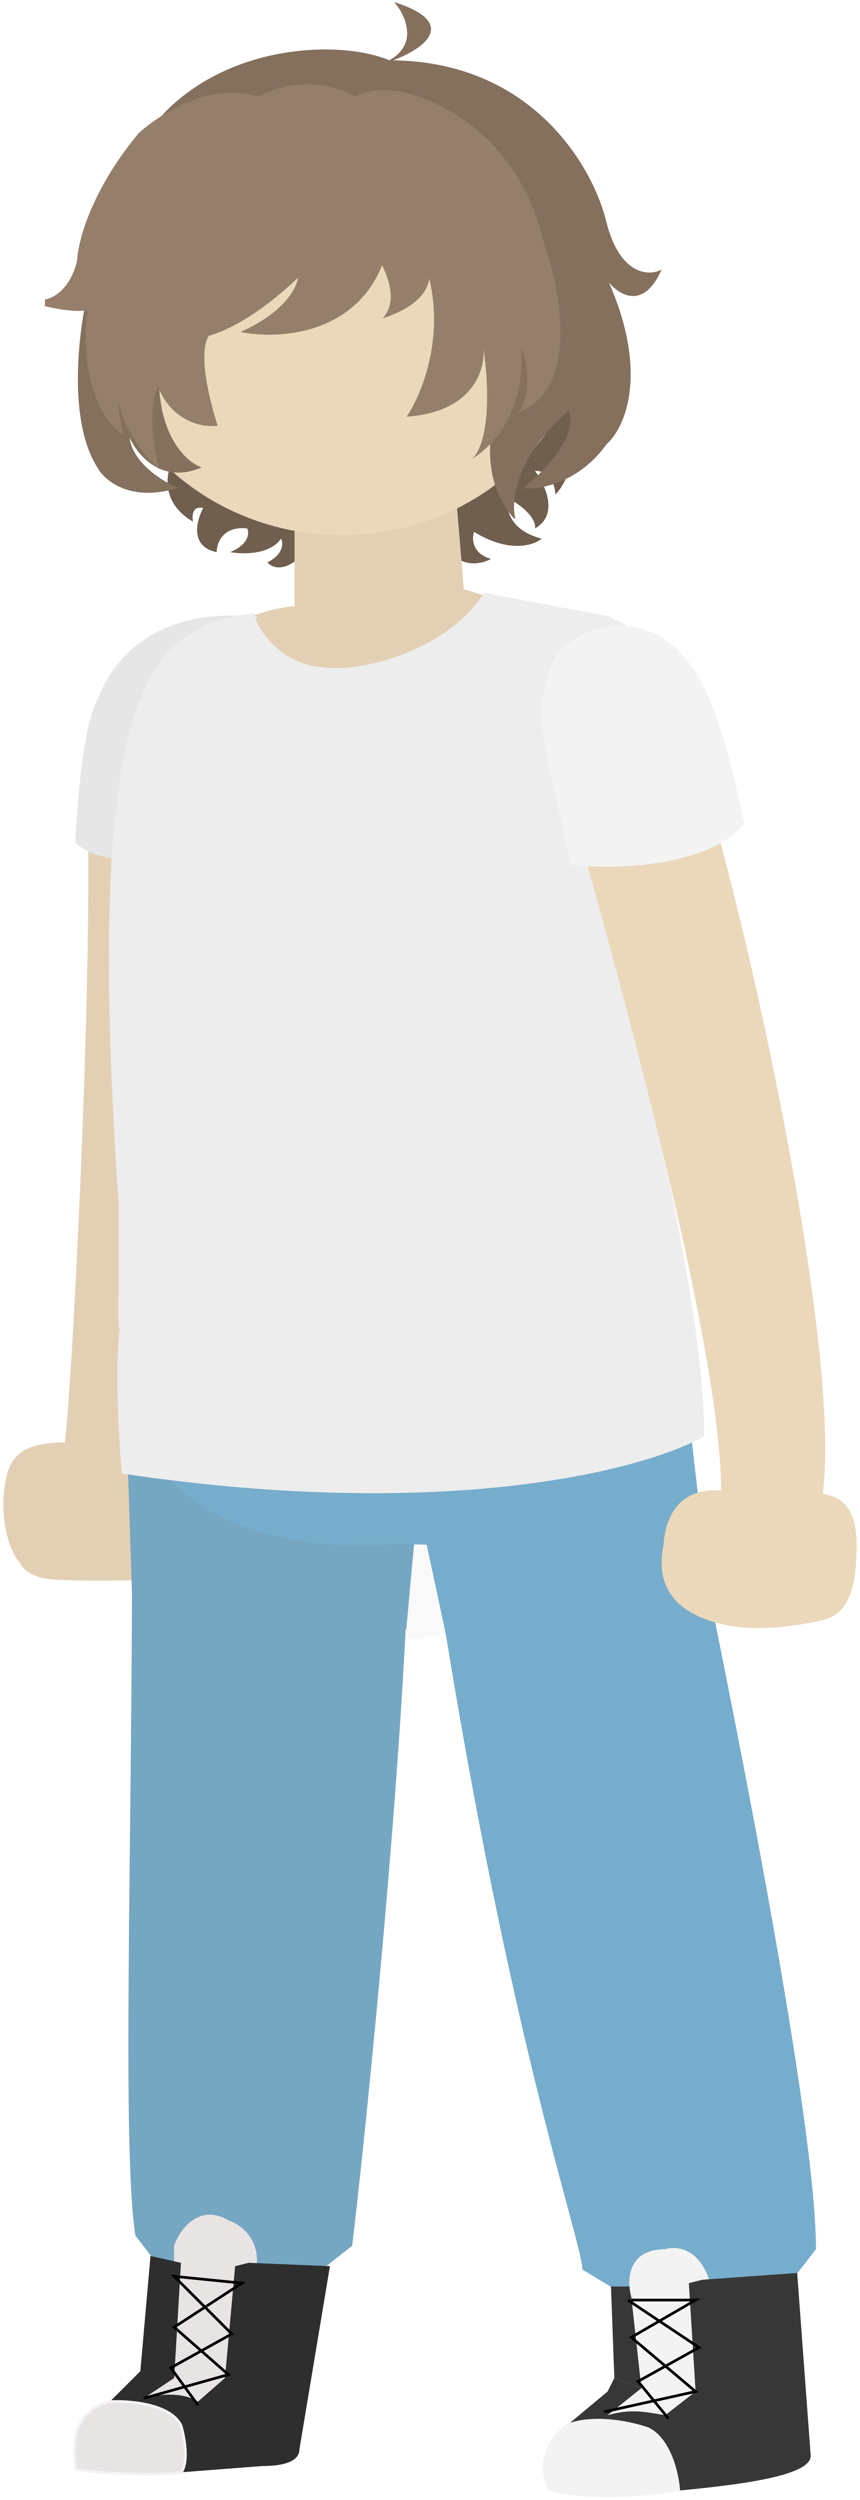 <svg width="127" height="369" viewBox="0 0 127 369" fill="none" xmlns="http://www.w3.org/2000/svg">
<path d="M44.001 82.5L46.001 82L44.5 78L25.501 68C24.501 69.833 23.701 74.2 28.501 77C28.334 76.167 28.401 74.6 30 75C29 76.833 28 80.7 32.001 81.5C32.001 80.167 32.901 77.6 36.501 78C36.834 78.667 36.8 80.3 34.001 81.5C35.834 81.833 39.901 81.9 41.501 79.5C41.834 80.167 41.901 81.8 39.501 83C40.001 83.667 41.6 84.5 44.001 82.5Z" fill="#705F4F"/>
<path d="M44 21.5H33.5" stroke="black"/>
<path d="M9.571 212.911C10.533 206.112 13.391 151.512 13.004 123.469L25.957 119.911L25.961 189.889L24.752 233.221C18.548 233.221 14.252 233.423 9.571 233.221C7.739 233.141 4.228 233.277 2.752 230.411C2.108 229.882 -0.322 225.27 0.754 218.911C1.346 215.411 2.752 212.911 9.571 212.911Z" fill="#E3D0B4"/>
<ellipse cx="59" cy="169" rx="41" ry="73" fill="#C4C4C4" fill-opacity="0.09"/>
<path d="M47.44 78.642C47.202 80.04 46.711 84.174 46.457 82.779C46.387 82.394 45.578 79.515 45.578 80.608C45.578 84.912 45.206 81.993 47.44 80.504" stroke="black" stroke-opacity="0.08" stroke-width="3" stroke-linecap="round"/>
<path d="M64.196 76.781C64.131 80.07 63.266 86.606 63.266 86.606C63.266 86.606 64.129 83.046 64.196 81.228C64.381 76.235 63.266 83.562 63.266 85.158" stroke="black" stroke-opacity="0.08" stroke-width="3" stroke-linecap="round"/>
<path d="M19.223 354L26.223 350L35.723 351L30.223 355.5L19.223 354Z" fill="#E8E4E4" stroke="#F3F3F3" stroke-width="0.4"/>
<path d="M89.223 357L94.723 352H104.723L99.723 357H89.223Z" fill="#F3F3F3"/>
<path d="M19.996 330C18 317.5 19.494 273 19.496 229L59.996 238.5C58.5 271 53.5 319.5 52 331.5L45 337L23.496 334.5L19.996 330Z" fill="#76A7C2"/>
<path d="M86 335C86 331 75.5 302.5 65 236L104 231.5C108.5 253.5 120.5 313 120.5 332L117 336.5L91 338L86 335Z" fill="#77ADCC"/>
<path d="M93.223 337.5H90.223L90.723 351L94.723 352.5L93.223 337.5Z" fill="#373737"/>
<path d="M102.721 352.5H94.721L93.221 339C92.554 336.667 92.621 332 98.221 332C99.721 331.5 103.121 331.7 104.721 336.5C104.721 340 105.921 342.1 102.721 352.5Z" fill="#F3F3F3"/>
<path d="M37.181 337.361L33.66 351.507L25.5 350.5L25.72 331.433C26.566 329.122 29.362 325.15 33.777 327.748C35.899 328.453 39.551 331.363 37.181 337.361Z" fill="#E8E4E4"/>
<path d="M117.723 335.5L103.723 336.5L101.723 337L102.723 353L98.223 356.5C95.223 356 93.223 355.5 89.723 356.5L94.723 352.5L90.723 351L89.723 353L83.723 358L96.223 368C105.056 367.167 119.723 366 119.723 362.5L117.723 335.5Z" fill="#373737"/>
<path d="M92.723 339.5L103.223 346.5L94.223 351.5L98.723 357" stroke="black" stroke-width="0.4"/>
<path d="M89.223 356L102.723 353L93.223 345L102.723 339.5H93.223" stroke="black" stroke-width="0.4"/>
<path d="M81.221 367.5C83.554 368.167 90.621 369.1 100.221 367.5C100.055 365.167 98.923 360.1 95.723 358.5C93.389 357.667 87.722 356.4 83.721 358C81.888 359.333 78.821 363.1 81.221 367.5Z" fill="#F3F3F3" stroke="#F3F3F3" stroke-width="0.4"/>
<path d="M36.723 334L48.723 334.5L44.223 361.5C44.223 362.5 43.523 364 38.723 364L25.723 365L16.223 354.5L20.723 350L22.223 333L26.723 334L25.723 351L21.223 354C22.889 353.5 26.823 352.9 29.223 354.5L33.223 351L34.723 334.5L36.723 334Z" fill="#2E2E2E"/>
<path d="M26.721 365C24.387 365.333 16.021 365.3 11.221 364.5C11.054 363.667 10.821 361.5 11.221 359.5C11.387 358.167 12.621 355.3 16.221 354.5C19.054 354.333 25.121 354.8 26.721 358C27.221 359.667 27.921 363.4 26.721 365Z" fill="#E8E4E4" stroke="#F3F3F3" stroke-width="0.4"/>
<path d="M29.223 355L25.223 349.5L34.223 344.5L25.723 336L35.723 337L25.723 343.5L33.723 350.5L21.223 354" stroke="black" stroke-width="0.4"/>
<path d="M19.5 235.5L18.5 205L61.5 224L60 240.5C54.333 240.333 29.5 239.5 19.5 235.5Z" fill="#76A7C2"/>
<path d="M18.49 191C30.989 192.5 85.907 195.2 97.507 184C100.508 193.333 103.007 221.8 105.007 237C102.34 239.167 87.608 242 66.008 242L63.008 228C41.529 227.5 59.501 228 57.997 228C56.493 228 12.5 232.5 18.49 191Z" fill="#77ADCC"/>
<path d="M66.5 81.5L65 79.5L66.5 73.5L84.5 57C85.167 60.833 85.6 69.4 82 73C82 71.833 81.4 69.5 79 69.5C80.5 71.5 82.6 76 79 78C79.167 77.333 78.6 75.5 75 73.5C74.667 75 75.2 78.3 80 79.5C78.833 80.5 75.2 81.7 70 78.5C69.667 79.5 69.7 81.7 72.5 82.5C71.333 83.167 68.5 83.9 66.5 81.5Z" fill="#705F4F"/>
<path d="M43.5 89.5V75H67.5L68.5 87C70.833 87.667 78 89.5 81.5 92.5L72 102H35L31.5 94C31.5 92.5 40.5 89.5 43.5 89.5Z" fill="#E3D0B4"/>
<path d="M14.5 103C16.186 98.736 21.501 89.5 38.003 91L24.615 125.951C23.283 125.894 16.537 128.69 11.115 124.451C11.202 122.453 11.895 107.692 14.5 103Z" fill="#E6E6E6"/>
<path d="M47.748 98.5C52.748 99.333 65.899 96.3 71.499 87.5L90 91C91.995 92.5 96 91.5 91.995 102L94.495 130.5L99.495 188.5C91.661 191.167 54.295 199.6 17.495 196L17.516 177.5C12.999 112.5 20.2 102 25 96C27.334 94 29.5 91.5 37.499 90.5C37.833 92.667 41.348 98.1 47.748 98.5Z" fill="#EDEDED"/>
<path d="M17.998 217.5C17.498 212 16.799 199.6 17.998 194L95.5 160.5C98.333 171.333 104 196.8 104 212C95.5 216.833 66.4 224.7 17.998 217.5Z" fill="#EDEDED"/>
<path d="M106.5 220C106.333 214.667 106.5 197.5 85 121.5L103.5 115C107.833 125.833 124.5 197 121.5 220.5C125 221 126.5 223.5 126.5 228C126.5 235 125 238 122 239C122 239 114.434 241.072 108 240C101.566 238.928 96.4 235.6 98 228C98.167 225 99.5 219.5 106.5 220Z" fill="#EBD7BA"/>
<ellipse cx="50.5" cy="44.5" rx="36.5" ry="34.5" fill="#EBD7BA"/>
<path d="M84.32 127.665C88.885 128.295 104.443 128.429 109.902 121.562C105.702 100.835 101.86 96.88 97.612 94.016C94.805 92.406 89.333 90.796 83.668 95.155C82.275 96.227 78.132 101.08 81.14 113.376L84.32 127.665Z" fill="#F3F3F3"/>
<path d="M21.002 26V21C29.802 7 49.002 5.5 57.502 9C61.902 6.6 60.002 2.333 58.502 0.5C68.102 3.7 61.835 7.5 57.502 9C78.702 9 87.668 25 89.502 33C91.502 40.6 95.668 40.833 97.502 40C94.702 46 91.002 43.167 89.502 41C95.902 55 92.168 63.167 89.502 65.5C85.502 71.1 79.835 72.167 77.502 72C84.702 66 84.835 61.833 84.002 60.5C76.002 67.3 75.335 74 76.002 76.5C69.602 69.3 73.335 58.5 76.002 54L70.002 33L30.502 28L24.002 49.5C21.602 62.3 26.668 67.833 29.502 69C23.502 71.4 20.002 66.667 19.002 64C19.002 68 23.668 71 26.002 72C19.202 74 15.502 70.833 14.502 69C10.102 62.2 11.668 49.167 13.002 43.5L21.002 26Z" fill="#84705D"/>
<path d="M57.502 9C49.002 5.5 29.802 7 21.002 21V26L13.002 43.5C11.668 49.167 10.102 62.2 14.502 69C15.502 70.833 19.202 74 26.002 72C23.668 71 19.002 68 19.002 64C20.002 66.667 23.502 71.4 29.502 69C26.668 67.833 21.602 62.3 24.002 49.5L30.502 28L70.002 33L76.002 54C73.335 58.5 69.602 69.3 76.002 76.5C75.335 74 76.002 67.3 84.002 60.5C84.835 61.833 84.702 66 77.502 72C79.835 72.167 85.502 71.1 89.502 65.5C92.168 63.167 95.902 55 89.502 41C91.002 43.167 94.702 46 97.502 40C95.668 40.833 91.502 40.6 89.502 33C87.668 25 78.702 9 57.502 9ZM57.502 9C61.902 6.6 60.002 2.333 58.502 0.5C68.102 3.7 61.835 7.5 57.502 9Z" stroke="#84705D" stroke-width="0.2"/>
<path d="M38.81 14.992L35.872 22.363L36.013 23.353C37.166 29.081 37.789 42.191 31.055 48.808C29.924 49.137 28.424 52.314 31.475 62.384C29.471 62.501 25.069 61.378 23.487 55.947C22.591 56.748 21.166 60.217 22.634 67.684C19.477 64.431 14.492 55.916 19.812 47.885C18.256 48.78 15.596 53.031 17.403 62.874C15.358 61.078 12.101 55.228 13.509 45.189C12.219 45.507 10.087 45.515 6.732 44.698C8.052 44.51 10.933 42.988 11.896 38.407C12.015 35.696 13.978 28.211 20.883 19.954C24.879 16.452 32.123 12.445 38.81 14.992Z" fill="#967F6A"/>
<path d="M35.872 22.363L38.81 14.992C32.123 12.445 24.879 16.452 20.883 19.954C13.978 28.211 12.015 35.696 11.896 38.407C10.933 42.988 8.052 44.51 6.732 44.698C13.011 46.228 15.005 44.866 15.217 43.994L14.299 41.094C11.24 53.652 15.094 60.847 17.403 62.874C15.596 53.031 18.256 48.78 19.812 47.885C14.492 55.916 19.477 64.431 22.634 67.684C21.166 60.217 22.591 56.748 23.487 55.947C25.069 61.378 29.471 62.501 31.475 62.384C28.424 52.314 29.924 49.137 31.055 48.808C37.789 42.191 37.166 29.081 36.013 23.353L35.872 22.363Z" stroke="#967F6A"/>
<path d="M47.175 27.306L46.642 26.841L36.815 15.129C40.434 12.505 46.835 11.04 52.42 14.275C54.234 13.298 57.233 12.668 61.815 14.27C66.396 15.873 76.916 21.049 80.354 36.049C82.83 42.895 85.535 57.444 76.549 60.869C77.478 59.802 78.841 56.301 76.86 50.824C77.454 54.616 76.823 63.316 69.562 67.837C69.546 67.848 69.529 67.859 69.513 67.868C69.529 67.858 69.546 67.848 69.562 67.837C70.852 66.998 72.947 62.572 71.373 51.201C71.757 54.349 70.03 60.816 60.053 61.503C62.516 57.788 65.459 49.875 63.4 41.125C63.01 43.483 60.979 45.504 56.5 47C58.989 44.323 58.375 38.564 47.175 27.306Z" fill="#967F6A"/>
<path d="M31.363 16.006L44.436 16.61L49.353 29.803L33.665 34.892L31.363 16.006Z" fill="#967F6A" stroke="#967F6A"/>
<path d="M57 37.5V34L52 27L35.5 31.5L27.5 50C29.5 50.333 35.6 49 44 41C43.833 42.5 41.9 46.2 35.5 49C41.167 50.167 53.4 49.5 57 37.5Z" fill="#967F6A"/>
</svg>